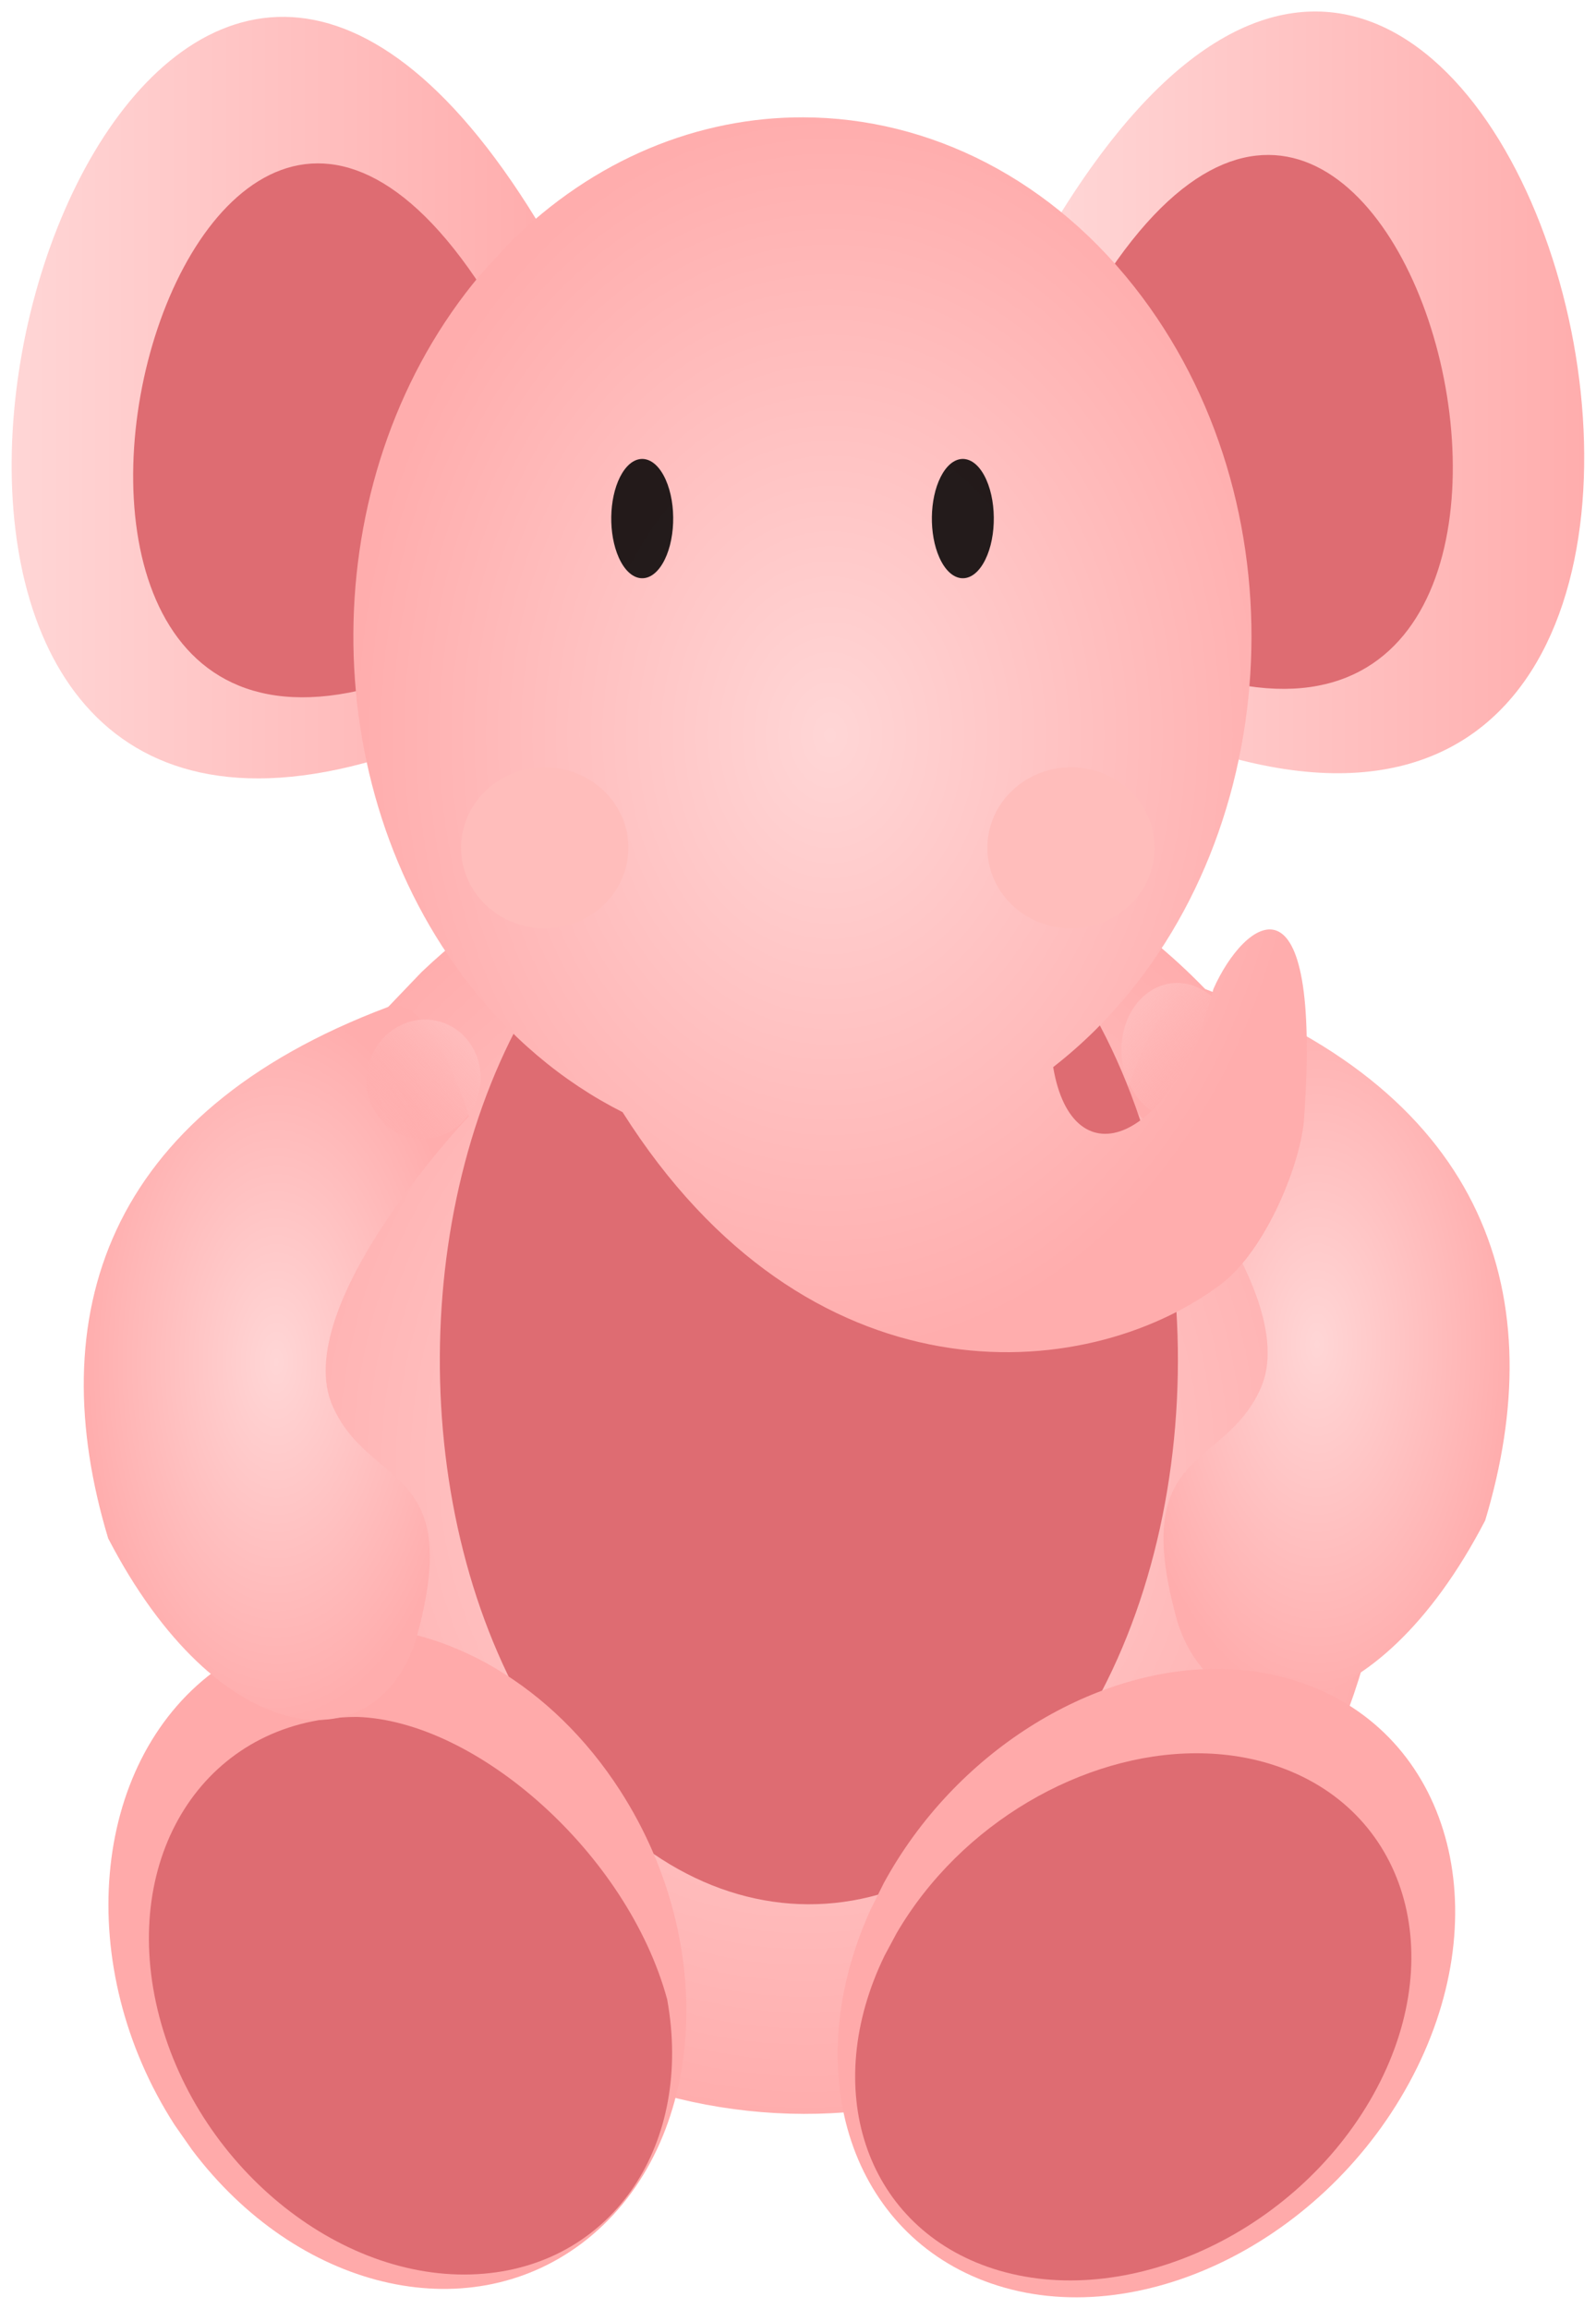 <!--?xml version="1.0" encoding="UTF-8" standalone="no"?-->
<!-- Created with Inkscape (http://www.inkscape.org/) -->
<svg xmlns:inkscape="http://www.inkscape.org/namespaces/inkscape" xmlns:rdf="http://www.w3.org/1999/02/22-rdf-syntax-ns#" xmlns="http://www.w3.org/2000/svg" xmlns:sodipodi="http://sodipodi.sourceforge.net/DTD/sodipodi-0.dtd" xmlns:ns1="http://sozi.baierouge.fr" xmlns:cc="http://creativecommons.org/ns#" xmlns:xlink="http://www.w3.org/1999/xlink" xmlns:dc="http://purl.org/dc/elements/1.1/" id="svg2" sodipodi:docname="roze olifantje.svg" inkscape:export-filename="/Users/ronald/Desktop/kaartje martine/1298047210.png" viewBox="0 0 686.52 992.77" inkscape:export-xdpi="225.75983" version="1.1" inkscape:export-ydpi="225.75983" inkscape:version="0.48.2 r9819" style="">
  <defs id="defs4">
    <linearGradient id="linearGradient3826">
      <stop id="stop3828" style="stop-color:#ffd6d6" offset="0"></stop>
      <stop id="stop3830" style="stop-color:#ffadad" offset="1"></stop>
    </linearGradient>
    <linearGradient id="linearGradient3785">
      <stop id="stop3787" style="stop-color:#ffbcbc" offset="0"></stop>
      <stop id="stop3789" style="stop-color:#ffa5a5;stop-opacity:0" offset="1"></stop>
    </linearGradient>
    <linearGradient id="linearGradient3047" y2="208.72" xlink:href="#linearGradient3826" gradientUnits="userSpaceOnUse" x2="724.88" y1="208.72" x1="495.12" inkscape:collect="always"></linearGradient>
    <linearGradient id="linearGradient3049" y2="210.99" xlink:href="#linearGradient3826" gradientUnits="userSpaceOnUse" x2="277.65" y1="210.99" x1="47.183" inkscape:collect="always"></linearGradient>
    <radialGradient id="radialGradient3051" xlink:href="#linearGradient3826" gradientUnits="userSpaceOnUse" cy="645.22" cx="320.72" gradientTransform="matrix(2.658 0 0 2.939 -463.37 -1226.6)" r="95.251" inkscape:collect="always"></radialGradient>
    <radialGradient id="radialGradient3053" xlink:href="#linearGradient3826" gradientUnits="userSpaceOnUse" cy="618.22" cx="609.31" gradientTransform="matrix(1 0 0 1.847 0 -523.91)" r="83.461" inkscape:collect="always"></radialGradient>
    <linearGradient id="linearGradient3055" y2="605.95" xlink:href="#linearGradient3785" gradientUnits="userSpaceOnUse" x2="-17.987" y1="553.43" x1="-131.43" inkscape:collect="always"></linearGradient>
    <radialGradient id="radialGradient3057" xlink:href="#linearGradient3826" gradientUnits="userSpaceOnUse" cy="355.93" cx="399.86" gradientTransform="matrix(1 0 0 1.294 0 -104.52)" r="205.68" inkscape:collect="always"></radialGradient>
    <radialGradient id="radialGradient3059" xlink:href="#linearGradient3826" gradientUnits="userSpaceOnUse" cy="625.91" cx="161.66" gradientTransform="matrix(1 0 0 1.847 0 -530.44)" r="83.461" inkscape:collect="always"></radialGradient>
  </defs>
  <sodipodi:namedview id="base" bordercolor="#666666" inkscape:pageshadow="2" inkscape:window-y="0" fit-margin-left="0" pagecolor="#ffffff" inkscape:window-height="1002" inkscape:window-maximized="1" inkscape:zoom="0.74499066" inkscape:window-x="0" showgrid="false" borderopacity="1.0" inkscape:current-layer="layer1" inkscape:cx="329.24802" inkscape:cy="506.62128" fit-margin-top="0" fit-margin-right="0" fit-margin-bottom="0" inkscape:window-width="1680" inkscape:pageopacity="0.0" inkscape:document-units="px"></sodipodi:namedview>
  <g id="layer1" inkscape:label="Layer 1" inkscape:groupmode="layer" transform="translate(-42.799 -40.031)">
    <g id="g3025">
      <path id="path3636" inkscape:connector-curvature="0" sodipodi:nodetypes="ccc" style="stroke:#000000;stroke-width:10;fill:url(#linearGradient3047)" d="m495.75 137.16c197.3-327.49 367.7 331.18 59.351 223.2l-59.35-223.2z" class="ClgoNHZx_0"></path>
      <path id="path3640" style="stroke:#000000;stroke-width:10;fill:url(#linearGradient3049)" inkscape:connector-curvature="0" d="m168.57 47.401c-136.38-8.271-201.28 400.82 47.47 315.61l60.99-222.75c-38.07-64.218-75.36-90.852-108.46-92.859z" class="ClgoNHZx_1"></path>
      <path id="path3659" sodipodi:nodetypes="ccc" style="stroke:#000000;stroke-width:10;fill:#de6c72" inkscape:connector-curvature="0" d="m510.82 171.26c135.48-229.54 252.49 232.14 40.75 156.45l-40.75-156.45z" class="ClgoNHZx_2"></path>
      <path id="path3661" inkscape:connector-curvature="0" sodipodi:nodetypes="ccc" style="stroke:#000000;stroke-width:10;fill:#de6c72" d="m256.98 174.89c-135.48-229.55-252.49 232.13-40.75 156.45l40.754-156.45z" class="ClgoNHZx_3"></path>
      <path id="path3663" style="color:#000000;stroke:#000000;stroke-width:10;fill:url(#radialGradient3051)" inkscape:connector-curvature="0" d="m389.44 390.22c-58.59-0.15-117.5 22.13-165.35 67.78l-16.4 17.12c-90.98 103.83-95.29 267.3-9.94 376.82 91.06 116.83 250.49 129.86 356.09 29.12 105.61-100.73 117.4-277.11 26.35-393.94-49.8-63.89-120.05-96.72-190.75-96.9z" class="ClgoNHZx_4"></path>
      <path id="path3737" sodipodi:nodetypes="cccscs" style="stroke:#000000;stroke-width:10;fill:url(#radialGradient3053)" inkscape:connector-curvature="0" d="m561.27 465.27c122.31 45.896 149.03 133.43 120.38 228.45-47.021 90.654-114.12 98.021-132.15 44.388-21.753-76.506 19.286-65.1 35.487-100.99 19.386-42.945-58.511-124.87-58.511-124.87s16.242-53.935 34.787-46.977z" class="ClgoNHZx_5"></path>
      <path id="path3665" sodipodi:rx="95" sodipodi:ry="118.57143" style="color:#000000;stroke:#000000;stroke-width:5.507;fill:#de6c72" sodipodi:type="arc" d="m258.68 555.42c39.736-42.763 99.722-37.225 133.98 12.37 34.262 49.595 29.825 124.47-9.911 167.23-39.736 42.763-99.722 37.225-133.98-12.37-32.116-46.489-30.495-115.89 3.737-159.96" sodipodi:open="true" transform="matrix(1.671 0 0 1.973 -145.18 -648.23)" sodipodi:cy="645.2193" sodipodi:cx="320.71429" sodipodi:end="10.19464" sodipodi:start="4.0008258" class="ClgoNHZx_6"></path>
      <path id="path3791" sodipodi:rx="45.714287" sodipodi:ry="43.92857" style="color:#000000;fill:url(#linearGradient3055)" sodipodi:type="arc" d="m-115.57 520.16c19.121-15.843 47.987-13.791 64.474 4.583s14.352 46.112-4.769 61.955-47.987 13.791-64.474-4.583c-15.454-17.223-14.674-42.933 1.798-59.262" sodipodi:open="true" transform="matrix(.192 .607 .524 -.222 276.29 666.94)" sodipodi:cy="553.43359" sodipodi:cx="-85.714287" sodipodi:end="10.19464" sodipodi:start="4.0008258" class="ClgoNHZx_7"></path>
      <path id="path2832" style="stroke:#000000;stroke-width:10;fill:url(#radialGradient3057)" inkscape:connector-curvature="0" d="m388.33 90.473c-44.82-0.118-89.92 17.727-126.53 54.197l-12.53 13.648c-69.61 82.95-72.892 213.57-7.584 301.06 19.554 26.197 43.184 45.842 68.913 58.8 79.551 125.83 198.32 117.82 256.94 74.352 19.963-14.802 34.865-52.633 36.187-71.258 7.918-111.51-25.781-85.877-38.99-56.022-16.798 65.91-60.539 83.33-68.913 33.566 6.298-4.908 12.404-10.236 18.3-16.108 80.79-80.48 89.78-221.45 20.11-314.79-38.11-51.04-91.81-77.304-145.91-77.447z" class="ClgoNHZx_8"></path>
      <path id="path2820" sodipodi:rx="5.0507627" sodipodi:ry="10.101525" style="opacity:.861;color:#000000;stroke:#000000;stroke-width:.483;fill:#000000" sodipodi:type="arc" d="m262.37 461.85c2.113-3.643 5.302-3.171 7.123 1.054 1.822 4.225 1.586 10.604-0.527 14.247-2.113 3.643-5.302 3.171-7.123-1.054-1.708-3.961-1.621-9.873 0.199-13.628" sodipodi:open="true" transform="matrix(2.638 0 0 2.539 -381.78 -929.07)" sodipodi:cy="469.50415" sodipodi:cx="265.6701" sodipodi:end="10.19464" sodipodi:start="4.0008258" class="ClgoNHZx_9"></path>
      <path id="path2826" sodipodi:rx="5.0507627" sodipodi:ry="10.101525" style="opacity:.861;color:#000000;stroke:#000000;stroke-width:.483;fill:#000000" sodipodi:type="arc" d="m262.37 461.85c2.113-3.643 5.302-3.171 7.123 1.054 1.822 4.225 1.586 10.604-0.527 14.247-2.113 3.643-5.302 3.171-7.123-1.054-1.708-3.961-1.621-9.873 0.199-13.628" sodipodi:open="true" transform="matrix(2.638 0 0 2.539 -243.87 -929.07)" sodipodi:cy="469.50415" sodipodi:cx="265.6701" sodipodi:end="10.19464" sodipodi:start="4.0008258" class="ClgoNHZx_10"></path>
      <path id="path3703" style="color:#000000;stroke:#000000;stroke-width:10;fill:#ffaaaa" inkscape:connector-curvature="0" d="m565.84 757.53c-53.95 0.125-112.15 35.749-142.88 92.094l-5.781 11.594c-30.779 68.002-9.546 137.17 48.938 159.44 62.391 23.753 144.22-14.324 182.78-85.031 38.558-70.707 19.234-147.28-43.156-171.03-12.673-4.825-26.154-7.094-39.906-7.062z" class="ClgoNHZx_11"></path>
      <path id="path3705" style="color:#000000;stroke:#000000;stroke-width:10;fill:#de6c72" inkscape:connector-curvature="0" d="m557.22 793.81c-48.593 0.105-101.01 29.983-128.69 77.25l-5.219 9.719c-27.723 57.046-8.582 115.07 44.094 133.75 56.195 19.926 129.9-11.997 164.62-71.312 34.729-59.316 17.32-123.57-38.875-143.5-11.415-4.047-23.551-5.933-35.938-5.906z" class="ClgoNHZx_12"></path>
      <path id="path3729" style="color:#000000;stroke:#000000;stroke-width:10;fill:#ffaaaa" inkscape:connector-curvature="0" d="m192.78 739.34c-20.719 0.178-40.822 6.475-58.188 19.5-52.925 39.695-60.407 126.88-16.688 194.75l7.469 10.688c45.246 60.042 117.92 77.553 167.53 40.344 52.925-39.695 60.376-126.88 16.656-194.75-29.374-45.598-74.357-70.896-116.78-70.531z" class="ClgoNHZx_13"></path>
      <path id="path3705-6" d="m196.31 778.19c-2.804 0.002-5.61 0.137-8.406 0.375-59.654 5.068-93.917 62.657-76.531 128.66 17.386 65.999 79.846 115.41 139.5 110.34 55.918-4.751 90.147-55.926 78.906-117.97-17.11-62.73-82-119.84-133.47-121.41z" sodipodi:nodetypes="cssscc" style="color:#000000;stroke:#000000;stroke-width:10;fill:#de6c72" inkscape:connector-curvature="0" class="ClgoNHZx_14"></path>
      <path id="path3733" inkscape:connector-curvature="0" sodipodi:nodetypes="cccscs" style="stroke:#000000;stroke-width:10;fill:url(#radialGradient3059)" d="m209.71 472.96c-122.31 45.9-149.02 133.43-120.38 228.46 47.02 90.65 114.12 98.02 132.15 44.39 21.75-76.51-19.29-65.1-35.49-100.99-19.386-42.945 58.511-124.87 58.511-124.87s-16.242-53.935-34.787-46.977z" class="ClgoNHZx_15"></path>
      <path id="path3775" sodipodi:rx="45.714287" sodipodi:ry="43.92857" style="color:#000000;fill:url(#linearGradient3055)" sodipodi:type="arc" d="m-115.57 520.16c19.121-15.843 47.987-13.791 64.474 4.583s14.352 46.112-4.769 61.955-47.987 13.791-64.474-4.583c-15.454-17.223-14.674-42.933 1.798-59.262" sodipodi:open="true" transform="matrix(-.236 .655 -.643 -.24 558.05 689.59)" sodipodi:cy="553.43359" sodipodi:cx="-85.714287" sodipodi:end="10.19464" sodipodi:start="4.0008258" class="ClgoNHZx_16"></path>
      <path id="path3795" sodipodi:rx="45.714287" sodipodi:ry="43.92857" style="color:#000000;fill:url(#linearGradient3055)" sodipodi:type="arc" d="m-115.57 520.16c19.121-15.843 47.987-13.791 64.474 4.583s14.352 46.112-4.769 61.955-47.987 13.791-64.474-4.583c-15.454-17.223-14.674-42.933 1.798-59.262" sodipodi:open="true" transform="matrix(-.191 .53 -.522 -.194 497.53 656.85)" sodipodi:cy="553.43359" sodipodi:cx="-85.714287" sodipodi:end="10.19464" sodipodi:start="4.0008258" class="ClgoNHZx_17"></path>
      <path id="path3940" sodipodi:rx="13.637059" sodipodi:ry="13.637059" style="color:#000000;fill:#ffbdbb" sodipodi:type="arc" d="m242.12 511.2c5.704-4.918 14.315-4.281 19.233 1.423 4.918 5.704 4.281 14.315-1.423 19.233-5.704 4.918-14.315 4.281-19.233-1.423-4.61-5.347-4.378-13.328 0.536-18.397" sodipodi:open="true" transform="matrix(2.638 0 0 2.539 -385.09 -919.63)" sodipodi:cy="521.52704" sodipodi:cx="251.0229" sodipodi:end="10.19464" sodipodi:start="4.0008258" class="ClgoNHZx_18"></path>
      <path id="path3942" sodipodi:rx="13.637059" sodipodi:ry="13.637059" style="color:#000000;fill:#ffbdbb" sodipodi:type="arc" d="m242.12 511.2c5.704-4.918 14.315-4.281 19.233 1.423 4.918 5.704 4.281 14.315-1.423 19.233-5.704 4.918-14.315 4.281-19.233-1.423-4.61-5.347-4.378-13.328 0.536-18.397" sodipodi:open="true" transform="matrix(2.638 0 0 2.539 -158.72 -919.63)" sodipodi:cy="521.52704" sodipodi:cx="251.0229" sodipodi:end="10.19464" sodipodi:start="4.0008258" class="ClgoNHZx_19"></path>
    </g>
  </g>
<style data-made-with="vivus-instant">.ClgoNHZx_0{stroke-dasharray:886 888;stroke-dashoffset:887;animation:ClgoNHZx_draw 2500ms linear 0ms forwards;}.ClgoNHZx_1{stroke-dasharray:886 888;stroke-dashoffset:887;animation:ClgoNHZx_draw 2500ms linear 0ms forwards;}.ClgoNHZx_2{stroke-dasharray:617 619;stroke-dashoffset:618;animation:ClgoNHZx_draw 2500ms linear 0ms forwards;}.ClgoNHZx_3{stroke-dasharray:617 619;stroke-dashoffset:618;animation:ClgoNHZx_draw 2500ms linear 0ms forwards;}.ClgoNHZx_4{stroke-dasharray:1672 1674;stroke-dashoffset:1673;animation:ClgoNHZx_draw 2500ms linear 0ms forwards;}.ClgoNHZx_5{stroke-dasharray:797 799;stroke-dashoffset:798;animation:ClgoNHZx_draw 2500ms linear 0ms forwards;}.ClgoNHZx_6{stroke-dasharray:664 666;stroke-dashoffset:665;animation:ClgoNHZx_draw 2500ms linear 0ms forwards;}.ClgoNHZx_7{stroke-dasharray:278 280;stroke-dashoffset:279;animation:ClgoNHZx_draw 2500ms linear 0ms forwards;}.ClgoNHZx_8{stroke-dasharray:1743 1745;stroke-dashoffset:1744;animation:ClgoNHZx_draw 2500ms linear 0ms forwards;}.ClgoNHZx_9{stroke-dasharray:49 51;stroke-dashoffset:50;animation:ClgoNHZx_draw 2500ms linear 0ms forwards;}.ClgoNHZx_10{stroke-dasharray:49 51;stroke-dashoffset:50;animation:ClgoNHZx_draw 2500ms linear 0ms forwards;}.ClgoNHZx_11{stroke-dasharray:839 841;stroke-dashoffset:840;animation:ClgoNHZx_draw 2500ms linear 0ms forwards;}.ClgoNHZx_12{stroke-dasharray:730 732;stroke-dashoffset:731;animation:ClgoNHZx_draw 2500ms linear 0ms forwards;}.ClgoNHZx_13{stroke-dasharray:838 840;stroke-dashoffset:839;animation:ClgoNHZx_draw 2500ms linear 0ms forwards;}.ClgoNHZx_14{stroke-dasharray:725 727;stroke-dashoffset:726;animation:ClgoNHZx_draw 2500ms linear 0ms forwards;}.ClgoNHZx_15{stroke-dasharray:797 799;stroke-dashoffset:798;animation:ClgoNHZx_draw 2500ms linear 0ms forwards;}.ClgoNHZx_16{stroke-dasharray:278 280;stroke-dashoffset:279;animation:ClgoNHZx_draw 2500ms linear 0ms forwards;}.ClgoNHZx_17{stroke-dasharray:278 280;stroke-dashoffset:279;animation:ClgoNHZx_draw 2500ms linear 0ms forwards;}.ClgoNHZx_18{stroke-dasharray:85 87;stroke-dashoffset:86;animation:ClgoNHZx_draw 2500ms linear 0ms forwards;}.ClgoNHZx_19{stroke-dasharray:85 87;stroke-dashoffset:86;animation:ClgoNHZx_draw 2500ms linear 0ms forwards;}@keyframes ClgoNHZx_draw{100%{stroke-dashoffset:0;}}@keyframes ClgoNHZx_fade{0%{stroke-opacity:1;}94.03%{stroke-opacity:1;}100%{stroke-opacity:0;}}</style></svg>
